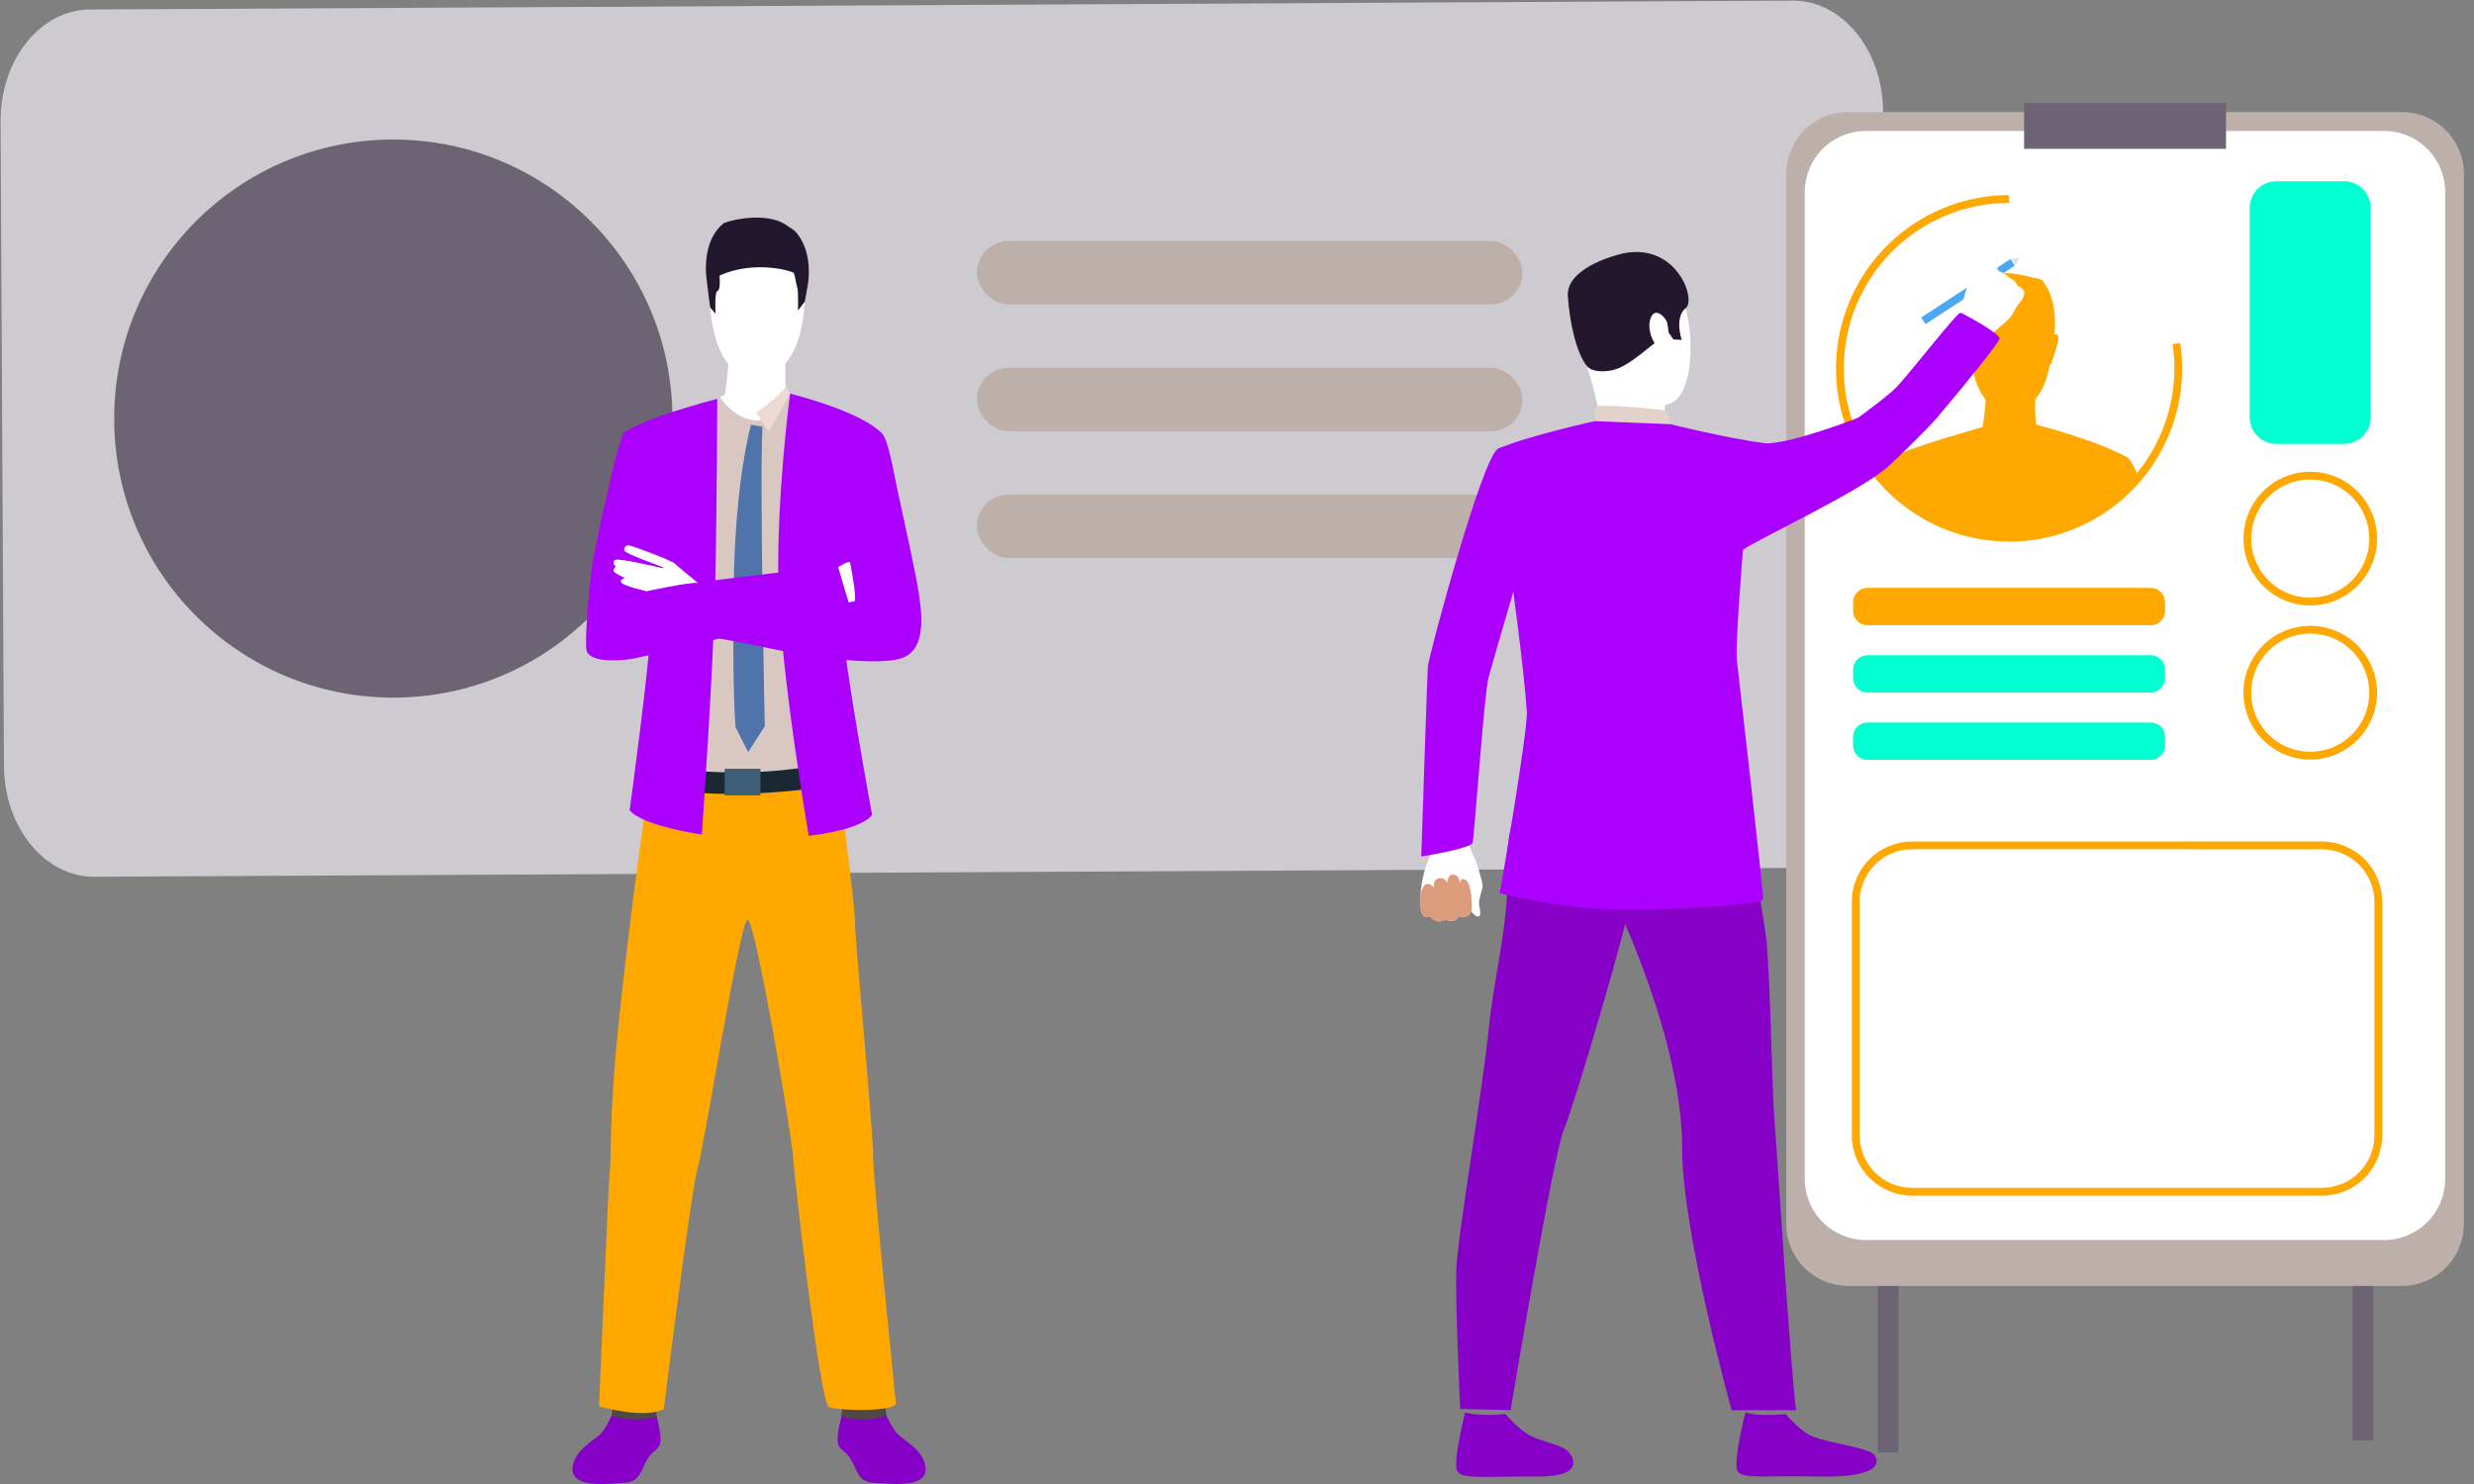<svg width="195" height="117" viewBox="0 0 195 117" fill="none" xmlns="http://www.w3.org/2000/svg">
<rect x="0" y="0" width="195" height="117" fill="#808080" stroke="none"/>
<path d="M141.299 0.048L7.081 0.749C3.17 0.769 0.021 4.721 0.046 9.575L0.311 60.374C0.337 65.228 3.528 69.147 7.438 69.126L141.657 68.425C145.568 68.405 148.717 64.453 148.692 59.599L148.427 8.8C148.401 3.946 145.21 0.027 141.299 0.048Z" fill="#CECBD0"/>
<rect x="77" y="19" width="43" height="5" rx="2.5" fill="#BDAFAA"/>
<rect x="77" y="29" width="43" height="5" rx="2.5" fill="#BDAFAA"/>
<rect x="77" y="39" width="43" height="5" rx="2.5" fill="#BDAFAA"/>
<circle cx="31" cy="33" r="22" fill="#6C6473"/>
<path d="M48.346 111.335C48.346 111.335 47.804 112.557 47.346 113.042C46.889 113.527 45.134 114.392 45.125 115.833C45.115 117.391 48.083 116.96 49.24 116.902C50.397 116.844 50.485 116.012 50.976 115.128C51.466 114.244 51.956 114.394 52.048 113.681C52.14 112.969 51.675 111.374 51.675 111.374L48.346 111.335Z" fill="#8600C7"/>
<path d="M48.296 110.885L48.211 111.624C48.211 111.624 50.035 112.236 51.759 111.689L51.664 110.677L48.296 110.885Z" fill="#4F4946"/>
<path d="M69.732 111.335C69.732 111.335 70.275 112.557 70.731 113.042C71.188 113.527 72.944 114.392 72.953 115.833C72.962 117.391 69.995 116.96 68.838 116.902C67.681 116.844 67.593 116.012 67.102 115.128C66.612 114.244 66.121 114.394 66.029 113.681C65.938 112.969 66.403 111.374 66.403 111.374L69.732 111.335Z" fill="#8600C7"/>
<path d="M69.782 110.885L69.867 111.624C69.867 111.624 68.043 112.236 66.317 111.689L66.414 110.677L69.782 110.885Z" fill="#4F4946"/>
<path d="M68.823 91.192C68.823 93.116 70.618 110.678 70.618 110.678C70.411 111.318 66.008 111.24 65.324 110.921C64.641 110.601 62.642 93.195 62.514 91.256C62.386 89.317 59.522 72.448 58.919 72.512C58.316 72.576 55.463 90.653 54.982 92.127C54.501 93.602 52.321 111.088 52.321 111.088C50.811 111.92 47.217 110.877 47.217 110.877C47.217 110.877 47.971 92.927 48.056 92.385C48.184 91.582 48.056 89.423 48.401 84.621C48.712 80.33 49.842 70.986 50.558 65.925C50.583 65.745 50.608 65.572 50.632 65.407C50.772 64.422 50.878 63.692 50.929 63.351C50.951 63.195 50.962 63.122 50.962 63.122C51.155 63.039 51.357 62.966 51.567 62.891C56.598 61.205 66.171 61.312 66.171 61.312C66.171 61.312 66.303 63.027 66.314 63.119C66.325 63.211 66.349 63.379 66.374 63.586C66.43 64.032 66.514 64.696 66.609 65.468C66.609 65.468 66.609 65.479 66.609 65.485L66.618 65.555C66.956 68.3 67.434 72.317 67.396 72.735C67.326 73.376 68.83 89.268 68.83 91.192" fill="#FFA800"/>
<path d="M69.539 34.3L67.068 43.186C66.984 43.474 66.883 43.828 66.775 44.24V44.255C66.775 44.259 66.775 44.263 66.775 44.266C66.202 46.451 65.842 48.687 65.701 50.941C65.598 52.768 65.936 60.112 65.936 60.112C65.936 60.112 62.2 61.515 56.595 61.155C56.595 61.155 50.576 61.014 51.066 57.32C52.364 47.54 51.096 43.507 50.924 42.526C50.924 42.526 50.214 38.02 49.629 34.04C51.323 33.417 58.452 30.729 58.452 30.729L62.2 31.01C62.2 31.01 67.896 32.413 69.54 34.308" fill="#D9C7C1"/>
<path d="M60.331 18.173C60.331 18.173 63.988 18.796 63.369 24.525C62.749 30.254 59.518 29.753 59.302 29.745C59.086 29.738 56.054 29.814 55.894 22.802C55.894 22.802 55.849 17.619 60.331 18.173" fill="white"/>
<path d="M61.927 28.082C61.927 28.082 61.801 30.442 62.023 30.957C62.246 31.471 59.086 33.095 57.122 31.244C57.122 31.244 57.519 28.665 57.396 27.753C57.273 26.841 61.927 28.082 61.927 28.082" fill="white"/>
<path d="M63.677 22.417C63.551 23.197 63.431 23.784 63.431 23.784L62.898 24.481C62.898 24.481 62.93 22.941 62.849 22.7C62.818 22.608 62.782 22.445 62.744 22.269C62.684 21.979 62.621 21.646 62.578 21.543C62.509 21.37 59.442 20.472 56.711 21.731C56.711 21.731 56.735 21.968 56.733 22.232C56.733 22.544 56.697 22.883 56.557 22.935C56.296 23.032 56.401 24.737 56.401 24.737L55.975 24.246C55.975 24.246 55.852 23.354 55.732 22.33C55.704 22.091 55.676 21.845 55.65 21.602C55.589 20.573 55.69 18.703 57.031 17.604C57.935 17.215 60.404 16.824 61.784 17.624C61.784 17.624 62.522 18.091 62.677 18.232C64.175 19.884 63.675 22.425 63.675 22.425" fill="#23172D"/>
<path d="M56.757 31.287C56.757 31.287 57.736 33.002 59.596 33.158C60.776 33.259 61.788 31.755 62.268 31.024C61.378 30.699 60.432 30.555 59.486 30.6C58.539 30.645 57.612 30.879 56.757 31.287" fill="white"/>
<path d="M61.938 30.494C61.938 30.494 61.189 31.474 59.602 32.52L60.593 34.049L62.283 31.019L61.944 30.491" fill="#EDDAD3"/>
<path d="M50.86 61.812C50.86 61.812 55.45 63.507 65.83 61.911L65.693 60.029C65.693 60.029 59.676 61.806 51.043 60.283L50.86 61.812Z" fill="#1A2833"/>
<path d="M62.277 31.022C62.277 31.022 61.203 39.061 61.351 45.987C61.499 52.913 63.744 65.894 63.744 65.894C63.744 65.894 67.747 65.502 68.74 64.249C68.74 64.249 66.444 51.752 66.509 49.907C66.574 48.063 69.453 34.127 69.453 34.127C69.453 34.127 68.328 32.625 62.277 31.03" fill="#AC00FF"/>
<path d="M56.532 31.443C56.532 31.443 56.523 39.061 56.377 45.986C56.23 52.91 55.319 65.8 55.319 65.8C55.319 65.8 50.622 65.131 49.629 63.878C49.629 63.878 51.284 51.752 51.219 49.9C51.153 48.048 49.095 34.249 49.095 34.249C49.095 34.249 49.806 33.233 56.532 31.443Z" fill="#AC00FF"/>
<path d="M59.94 62.707H57.119V60.608H59.94V62.707Z" fill="#3E5E78"/>
<path d="M59.198 33.49C59.198 33.49 57.938 37.795 57.828 46.344C57.717 54.893 57.983 57.345 57.983 57.345L58.967 59.293L60.278 57.267C60.278 57.267 59.858 37.594 60.101 33.646L59.199 33.49" fill="#5073AB"/>
<path d="M64.457 45.521C64.457 45.521 66.325 44.586 66.579 44.417C66.833 44.249 69.951 43.794 70.344 43.803C70.736 43.812 70.753 44.129 70.643 44.24C70.532 44.35 67.42 44.863 67.365 44.938C67.311 45.013 67.628 44.983 67.628 44.983C67.628 44.983 70.984 44.933 71.219 45.158C71.454 45.382 71.184 45.596 71.047 45.652C71.047 45.652 71.359 46.003 70.999 46.148C70.73 46.249 70.453 46.329 70.171 46.385C70.171 46.385 70.613 46.614 70.326 46.818C70.04 47.022 66.479 48.124 66.479 48.124C66.479 48.124 65.158 45.593 64.455 45.521" fill="white"/>
<path d="M70.862 51.956C68.439 52.534 62.838 51.594 60.705 51.123C60.253 51.024 59.741 50.919 59.216 50.812C58.343 50.639 57.432 50.472 56.693 50.344C55.782 50.18 55.136 50.071 55.136 50.071C55.136 50.071 66.889 47.421 67.323 47.421C67.758 47.421 66.233 40.542 66.233 40.542C66.233 40.542 64.719 34.774 65.505 32.516C65.505 32.516 68.488 33.421 69.453 34.112C69.99 34.497 70.387 36.996 70.753 38.695C71.22 40.847 72.299 45.753 72.422 46.788C72.534 47.731 73.286 51.368 70.865 51.948" fill="#AC00FF"/>
<path d="M52.877 32.551C52.877 32.551 49.268 33.786 49.095 34.255C48.365 36.241 48.025 38.413 47.789 39.282C47.501 40.346 46.847 43.524 46.679 44.561C46.465 45.883 46.056 50.565 46.233 51.289C46.459 52.201 48.606 52.134 49.763 51.953C50.92 51.772 67.001 47.855 67.001 47.855C67.001 47.855 66.084 44.858 66.039 44.593C66.039 44.593 53.641 46.012 52.062 46.349C51.695 46.418 51.331 46.507 50.972 46.615C50.972 46.615 53.708 35.381 52.884 32.551" fill="#AC00FF"/>
<path d="M55.013 45.961C55.013 45.961 53.394 44.642 53.177 44.423C52.961 44.205 50.02 43.084 49.634 43.013C49.578 42.993 49.518 42.989 49.46 43.001C49.403 43.013 49.349 43.04 49.306 43.08C49.262 43.12 49.23 43.17 49.213 43.227C49.197 43.284 49.196 43.344 49.21 43.401C49.261 43.671 52.262 44.678 52.297 44.762C52.333 44.846 52.031 44.751 52.031 44.751C52.031 44.751 48.762 43.971 48.488 44.146C48.214 44.321 48.427 44.581 48.548 44.665C48.548 44.665 48.175 44.943 48.488 45.161C48.73 45.318 48.984 45.455 49.248 45.571C49.248 45.571 48.765 45.699 49.006 45.961C49.248 46.222 50.965 46.615 50.965 46.615C50.965 46.615 54.317 45.879 55.013 45.961" fill="white"/>
<path d="M187.048 113.575H185.424V39.698H187.048V113.575Z" fill="#6C6473"/>
<path d="M149.633 114.5H148.009V40.623H149.633V114.5Z" fill="#6C6473"/>
<path d="M189.329 101.382H145.662C144.37 101.382 143.131 100.868 142.217 99.953C141.303 99.037 140.789 97.796 140.789 96.502V13.714C140.789 12.42 141.303 11.179 142.217 10.264C143.131 9.349 144.37 8.835 145.662 8.835H189.329C190.622 8.835 191.861 9.349 192.775 10.264C193.689 11.179 194.202 12.42 194.202 13.714V96.502C194.202 97.796 193.689 99.037 192.775 99.953C191.861 100.868 190.622 101.382 189.329 101.382" fill="#BDAFAA"/>
<path d="M187.923 97.765H147.064C145.787 97.765 144.563 97.257 143.66 96.353C142.757 95.449 142.25 94.223 142.25 92.945V15.145C142.25 13.867 142.757 12.64 143.66 11.737C144.563 10.833 145.787 10.325 147.064 10.325H187.917C189.194 10.325 190.418 10.833 191.32 11.737C192.223 12.641 192.73 13.867 192.73 15.145V92.945C192.73 93.578 192.605 94.205 192.364 94.79C192.122 95.374 191.767 95.906 191.321 96.353C190.874 96.801 190.343 97.156 189.759 97.398C189.175 97.64 188.549 97.765 187.917 97.765" fill="white"/>
<path d="M175.454 11.733H159.538V8.133H175.454V11.733Z" fill="#6C6473"/>
<path d="M150.707 66.955C149.611 66.956 148.559 67.392 147.784 68.169C147.009 68.945 146.573 69.997 146.572 71.095V89.513C146.573 90.611 147.008 91.663 147.784 92.439C148.559 93.216 149.61 93.652 150.707 93.653H183.019C184.115 93.652 185.166 93.215 185.942 92.439C186.717 91.663 187.153 90.61 187.154 89.513V71.1C187.153 70.002 186.716 68.95 185.941 68.174C185.166 67.398 184.115 66.961 183.019 66.959L150.707 66.955ZM183.019 94.266H150.707C149.448 94.264 148.242 93.763 147.352 92.872C146.462 91.981 145.961 90.773 145.96 89.513V71.1C145.961 69.84 146.462 68.632 147.352 67.741C148.242 66.85 149.448 66.348 150.707 66.347H183.019C184.278 66.348 185.484 66.85 186.374 67.741C187.264 68.632 187.764 69.84 187.766 71.1V89.517C187.764 90.777 187.264 91.985 186.374 92.876C185.484 93.767 184.278 94.269 183.019 94.27" fill="#FFA800"/>
<path d="M182.094 37.804C181.174 37.804 180.274 38.077 179.509 38.589C178.743 39.101 178.147 39.829 177.795 40.681C177.443 41.532 177.35 42.469 177.53 43.373C177.71 44.276 178.153 45.107 178.804 45.758C179.454 46.41 180.284 46.854 181.186 47.033C182.089 47.213 183.025 47.121 183.875 46.768C184.725 46.416 185.452 45.818 185.963 45.052C186.475 44.286 186.748 43.385 186.748 42.464C186.746 41.228 186.255 40.044 185.383 39.171C184.511 38.297 183.328 37.806 182.094 37.804ZM182.094 47.736C181.053 47.736 180.035 47.426 179.169 46.847C178.303 46.268 177.628 45.444 177.23 44.481C176.831 43.518 176.727 42.458 176.93 41.435C177.133 40.412 177.635 39.473 178.371 38.736C179.107 37.998 180.046 37.496 181.067 37.293C182.088 37.089 183.147 37.194 184.109 37.593C185.071 37.992 185.894 38.668 186.472 39.535C187.051 40.402 187.36 41.421 187.36 42.464C187.358 43.861 186.803 45.201 185.816 46.19C184.828 47.178 183.49 47.734 182.094 47.736Z" fill="#FFA800"/>
<path d="M182.094 49.949C181.173 49.949 180.273 50.222 179.507 50.734C178.742 51.246 178.145 51.974 177.792 52.825C177.44 53.677 177.347 54.614 177.527 55.518C177.706 56.423 178.149 57.253 178.8 57.905C179.451 58.557 180.281 59.001 181.184 59.181C182.087 59.361 183.023 59.269 183.874 58.916C184.724 58.564 185.452 57.966 185.963 57.2C186.475 56.433 186.748 55.532 186.748 54.61C186.747 53.375 186.256 52.19 185.383 51.316C184.511 50.442 183.328 49.951 182.094 49.949V49.949ZM182.094 59.881C181.053 59.881 180.035 59.571 179.169 58.992C178.303 58.413 177.628 57.589 177.229 56.626C176.831 55.662 176.727 54.602 176.93 53.58C177.133 52.557 177.635 51.617 178.371 50.88C179.108 50.143 180.046 49.641 181.068 49.438C182.089 49.234 183.148 49.339 184.11 49.738C185.072 50.138 185.895 50.813 186.473 51.681C187.051 52.548 187.36 53.567 187.36 54.61C187.358 56.008 186.803 57.347 185.816 58.336C184.828 59.324 183.49 59.879 182.094 59.881Z" fill="#FFA800"/>
<path d="M158.354 42.696C157.92 42.696 157.481 42.674 157.047 42.634C153.878 42.329 150.916 40.923 148.675 38.66C148.586 38.57 148.502 38.484 148.426 38.401C148.124 38.09 147.833 37.74 147.56 37.388C145.706 35.002 144.704 32.062 144.714 29.039C144.718 25.418 146.157 21.947 148.714 19.386C151.271 16.825 154.738 15.385 158.354 15.38V15.993C154.9 15.997 151.588 17.373 149.146 19.819C146.704 22.264 145.33 25.58 145.326 29.039C145.316 31.926 146.274 34.734 148.045 37.012C148.304 37.349 148.581 37.673 148.873 37.982C148.946 38.062 149.029 38.138 149.109 38.228C149.521 38.645 149.961 39.032 150.425 39.388C152.359 40.88 154.675 41.793 157.106 42.023C157.52 42.062 157.94 42.082 158.351 42.082C158.507 42.082 158.642 42.082 158.779 42.082C159.175 42.069 159.569 42.04 159.952 41.991C162.086 41.728 164.122 40.939 165.877 39.695C166.061 39.563 166.242 39.427 166.413 39.293C166.584 39.159 166.717 39.048 166.871 38.914C168.287 37.69 169.423 36.175 170.202 34.472C170.981 32.769 171.385 30.918 171.386 29.045C171.385 28.404 171.338 27.764 171.246 27.129L171.851 27.042C171.949 27.705 171.997 28.375 171.998 29.045C171.998 31.006 171.576 32.944 170.761 34.727C169.947 36.509 168.758 38.096 167.276 39.377C167.12 39.517 166.952 39.651 166.796 39.773C166.64 39.895 166.429 40.057 166.237 40.194C164.399 41.497 162.267 42.323 160.031 42.599C159.631 42.649 159.217 42.68 158.804 42.694C158.661 42.694 158.515 42.702 158.356 42.702" fill="#FFA800"/>
<path d="M167.872 36.269C167.831 36.213 167.787 36.161 167.738 36.113C167.72 36.089 167.696 36.069 167.668 36.057C167.668 36.057 167.66 36.057 167.655 36.049C165.113 34.646 160.523 33.492 160.523 33.492C160.391 33.181 160.402 32.124 160.42 31.489C160.897 30.936 161.328 30.069 161.569 28.721C161.647 28.779 161.705 28.646 161.705 28.646C161.663 28.571 162.349 26.894 162.226 26.515C162.222 26.48 162.208 26.447 162.186 26.419C162.164 26.391 162.135 26.369 162.102 26.356C162.069 26.343 162.033 26.339 161.998 26.345C161.963 26.35 161.93 26.365 161.903 26.387C161.918 26.291 161.935 26.189 161.952 26.076C161.952 26.076 162.225 23.505 160.925 22.072C160.791 21.943 160.311 21.916 160.311 21.916C158.224 21.276 156.97 21.563 156.187 21.898C155.024 22.852 154.942 24.475 154.988 25.369C155.012 25.58 155.037 25.793 155.06 25.993C155.071 26.074 155.08 26.149 155.09 26.235C155.063 26.21 155.031 26.194 154.996 26.187C154.961 26.18 154.925 26.182 154.892 26.194C154.858 26.205 154.828 26.226 154.805 26.253C154.782 26.28 154.767 26.313 154.761 26.348C154.621 26.721 155.128 28.395 155.192 28.5C155.192 28.5 155.301 28.671 155.387 28.593C155.628 30.065 156.061 30.97 156.514 31.53C156.469 32.355 156.321 33.388 156.281 33.661C155.214 33.998 149.869 35.422 148.25 36.487C148.104 36.576 147.954 36.819 147.803 37.179C148.07 37.524 148.352 37.855 148.65 38.171C148.73 38.255 148.806 38.339 148.892 38.422C150.745 40.293 153.11 41.572 155.689 42.099C156.147 42.194 156.61 42.263 157.076 42.306C157.497 42.347 157.923 42.367 158.354 42.367C158.502 42.367 158.647 42.367 158.793 42.367C159.197 42.355 159.598 42.323 159.992 42.275C162.177 42.008 164.261 41.2 166.056 39.924C166.243 39.79 166.426 39.653 166.606 39.511C166.762 39.386 166.917 39.257 167.073 39.126C167.609 38.661 168.107 38.155 168.563 37.612C168.385 37.135 168.153 36.679 167.87 36.255" fill="#FFA800"/>
<path d="M147.187 49.293H169.524C169.822 49.292 170.109 49.173 170.32 48.962C170.531 48.75 170.649 48.463 170.649 48.164V47.478C170.649 47.179 170.531 46.892 170.32 46.681C170.109 46.469 169.822 46.35 169.524 46.35H147.187C146.888 46.35 146.601 46.469 146.39 46.68C146.178 46.892 146.059 47.179 146.059 47.478V48.164C146.059 48.464 146.178 48.751 146.39 48.962C146.601 49.174 146.888 49.293 147.187 49.293" fill="#FFA800"/>
<path d="M147.187 54.599H169.524C169.822 54.599 170.109 54.48 170.32 54.269C170.531 54.058 170.649 53.771 170.649 53.472V52.785C170.649 52.486 170.531 52.199 170.32 51.988C170.109 51.776 169.822 51.658 169.524 51.658H147.187C147.039 51.657 146.892 51.687 146.755 51.743C146.619 51.8 146.494 51.883 146.39 51.987C146.285 52.092 146.202 52.216 146.145 52.353C146.089 52.49 146.059 52.637 146.059 52.785V53.472C146.06 53.771 146.179 54.058 146.39 54.269C146.602 54.48 146.888 54.599 147.187 54.599" fill="#00FFD1"/>
<path d="M147.187 59.906H169.524C169.822 59.906 170.109 59.787 170.32 59.575C170.531 59.364 170.649 59.077 170.649 58.778V58.091C170.649 57.792 170.531 57.505 170.32 57.294C170.109 57.083 169.822 56.964 169.524 56.964H147.187C146.888 56.964 146.602 57.083 146.39 57.294C146.179 57.505 146.06 57.792 146.059 58.091V58.778C146.06 59.078 146.179 59.364 146.39 59.575C146.602 59.787 146.888 59.906 147.187 59.906" fill="#00FFD1"/>
<path d="M184.757 34.998H179.421C178.865 34.998 178.331 34.777 177.938 34.383C177.544 33.99 177.323 33.456 177.322 32.898V16.392C177.323 15.835 177.544 15.3 177.937 14.907C178.331 14.513 178.864 14.291 179.421 14.291H184.757C185.313 14.291 185.846 14.513 186.24 14.907C186.633 15.301 186.854 15.835 186.854 16.392V32.905C186.852 33.461 186.63 33.993 186.237 34.386C185.844 34.778 185.312 34.998 184.757 34.998" fill="#00FFD1"/>
<path d="M115.338 65.326C115.338 65.326 115.704 65.927 115.749 66.418C115.786 66.806 116.112 67.386 116.254 67.705C116.395 68.025 116.848 69.476 116.864 69.853C116.872 70.009 116.528 70.98 116.576 71.291C116.624 71.601 116.803 72.226 116.524 72.259C116.246 72.291 115.928 71.791 115.928 71.791C115.935 71.87 115.919 71.95 115.882 72.02C115.845 72.09 115.789 72.148 115.72 72.187C115.252 72.4 115.017 72.213 115.017 72.213C115.017 72.213 114.848 72.525 114.634 72.57C114.167 72.664 113.937 72.475 113.937 72.475C113.784 72.59 113.598 72.65 113.408 72.647C113.286 72.642 113.167 72.606 113.064 72.541C112.961 72.477 112.876 72.386 112.819 72.279C112.819 72.279 112.294 72.386 112.142 72.142C111.989 71.897 112.016 71.635 111.953 71.412C111.891 71.189 111.938 69.186 112.618 67.743C113.299 66.299 112.445 64.89 112.445 64.89L115.338 65.323" fill="white"/>
<path d="M116.003 71.607C116.003 71.607 116.05 69.808 115.576 69.425C115.103 69.041 115.049 69.691 115.049 69.691C115.049 69.691 115.114 69.049 114.597 68.963C114.08 68.877 114.058 69.638 114.058 69.638C114.046 69.57 114.019 69.505 113.981 69.448C113.942 69.39 113.892 69.342 113.833 69.305C113.775 69.268 113.709 69.243 113.641 69.233C113.572 69.223 113.502 69.227 113.436 69.245C112.892 69.347 113.021 69.978 113.021 69.978C113.021 69.978 112.503 69.354 112.167 69.955C111.6 70.959 112.146 72.137 112.146 72.137C112.146 72.137 112.302 72.408 112.824 72.274C112.824 72.274 113.169 72.972 113.942 72.471C113.942 72.471 114.732 72.907 115.022 72.209C115.022 72.209 115.894 72.623 116.008 71.599" fill="#DB9C7C"/>
<path d="M121.433 39.412C121.433 39.412 118.357 49.676 117.317 53.462C116.991 54.65 116.202 65.989 116.071 66.446C115.941 66.902 112.023 67.528 112.023 67.528C112.023 67.528 112.49 53.342 112.54 52.563C112.59 51.783 116.845 35.947 118.083 35.381C119.017 34.959 119.501 35.309 120.672 36.179C122.313 37.398 121.433 39.406 121.433 39.406" fill="#AC00FF"/>
<path d="M151.77 25.559L151.427 25.035L158.468 20.421L158.81 20.945L151.77 25.559Z" fill="#4DA8F2"/>
<path d="M159.561 23.074C159.53 23.269 159.469 23.457 159.378 23.632C159.378 23.632 159.15 23.906 158.997 24.112C158.957 24.162 158.92 24.214 158.886 24.268C158.743 24.599 158.546 24.905 158.304 25.174C157.969 25.514 156.665 26.597 156.665 26.597L155.545 25.646L154.384 25.124C154.384 25.124 155.033 22.293 155.309 21.941C155.337 21.906 155.365 21.872 155.393 21.844C155.656 21.567 155.967 21.471 156.121 21.342C156.179 21.295 156.777 20.863 156.989 20.92C157.109 20.942 157.221 20.996 157.315 21.074C157.409 21.153 157.482 21.254 157.526 21.369C157.526 21.369 158.099 21.545 158.321 21.881C158.478 21.928 158.622 22.011 158.742 22.122C158.862 22.233 158.955 22.371 159.014 22.524C159.014 22.524 159.537 22.733 159.561 23.066" fill="white"/>
<path d="M118.661 111.484C118.661 111.484 119.637 112.658 120.583 113.169C121.53 113.68 123.012 113.884 123.571 114.416C123.974 114.799 125.041 116.442 121.116 116.413C117.191 116.383 115.299 116.645 114.877 116.014C114.455 115.382 115.486 111.354 115.486 111.354C115.486 111.354 116.42 111.689 118.661 111.487" fill="#8600C7"/>
<path d="M140.75 111.484C140.75 111.484 141.728 112.658 142.673 113.169C143.618 113.68 147.096 114.104 147.655 114.631C148.058 115.014 148.729 116.553 143.205 116.41C139.282 116.307 137.389 116.642 136.968 116.011C136.548 115.379 137.577 111.351 137.577 111.351C137.577 111.351 138.452 111.71 140.75 111.484Z" fill="#8600C7"/>
<path d="M121.491 59.418C121.491 59.418 118.594 64.028 118.808 68.195C119.023 72.362 117.759 76.91 117.323 81.263C116.837 86.115 114.852 97.602 114.779 100.199C114.706 102.796 115.091 111.083 115.091 111.083L119.067 111.174C119.067 111.174 122.405 91.091 123.271 89.038C124.136 86.985 128.422 72.38 128.564 70.74C128.706 69.1 121.491 59.415 121.491 59.415" fill="#8600C7"/>
<path d="M136.744 60.05C136.744 60.05 138.924 71.47 139.216 74.019C139.509 76.567 139.698 86.362 139.839 87.955C139.981 89.548 141.186 108.764 141.569 111.181H136.487C136.487 111.181 132.586 97.178 132.586 90.552C132.586 83.925 129.571 76.148 127.625 71.775C125.679 67.403 121.226 67.302 120.031 59.189C120.031 59.189 135.123 57.475 136.742 60.051" fill="#8600C7"/>
<path d="M126.327 20.67C126.327 20.67 130.219 19.216 132.009 22.181C133.8 25.146 133.629 31.079 131.668 31.808C129.708 32.538 126.763 32.157 125.752 30.302C124.742 28.447 123.842 25.766 123.884 23.973C123.926 22.181 125.296 21.188 126.317 20.67" fill="white"/>
<path d="M131.247 31.945C131.247 31.945 131.091 32.996 131.352 33.514C131.614 34.031 126.313 34.045 126.313 34.045C126.313 34.045 125.883 31.228 125.067 28.848C124.251 26.468 131.248 31.945 131.248 31.945" fill="white"/>
<path d="M125.066 28.848C125.066 28.848 125.431 29.453 126.934 29.219C128.436 28.985 130.253 26.993 130.878 26.773C131.502 26.553 131.5 26.187 131.5 26.187L131.891 26.759L132.554 26.801C132.554 26.801 131.949 25.019 132.866 24.294C133.783 23.57 131.919 18.527 127.125 20.206C127.125 20.206 123.442 21.221 123.576 23.323C123.71 25.426 124.247 27.808 125.07 28.853" fill="#23172D"/>
<path d="M131.667 33.451C131.667 33.451 131.65 32.463 131.2 32.36C130.75 32.257 126.254 31.833 125.704 32.048V33.2C125.704 33.2 126.764 33.853 131.664 33.443" fill="#E2D2CA"/>
<path d="M131.401 25.425C131.317 25.074 130.425 24.068 130.082 25.144C129.74 26.22 130.599 27.668 131.078 27.543C131.558 27.418 131.614 26.316 131.401 25.425" fill="white"/>
<path d="M139.104 34.945C136.022 34.536 131.667 33.445 131.667 33.445L125.707 33.202C125.707 33.202 120.238 34.407 118.078 35.384C117.874 35.478 117.874 40.271 117.312 41.528L119.098 45.3C119.098 45.3 120.13 52.773 120.344 56.096C120.442 57.623 118.215 70.402 118.215 70.402C118.215 70.402 120.6 71.105 124.667 71.554C128.734 72.003 138.899 71.398 138.963 70.912C139.026 70.425 136.995 53.001 136.904 52.098C136.766 50.712 137.381 43.351 137.381 43.351C138.315 42.622 146.567 38.79 148.815 36.792C149.417 36.257 151.958 33.78 152.681 32.926C155.239 29.897 157.336 27.3 157.59 26.74C157.879 26.429 154.81 24.75 154.533 24.658C154.289 24.577 150.831 29.061 149.501 30.505C148.908 31.149 146.44 32.945 146.44 32.945C146.44 32.945 141.027 35.058 139.098 34.948" fill="#AC00FF"/>
<path d="M158.81 20.945L159.217 20.321L158.468 20.419L158.81 20.945Z" fill="#DFE1E8"/>
</svg>
